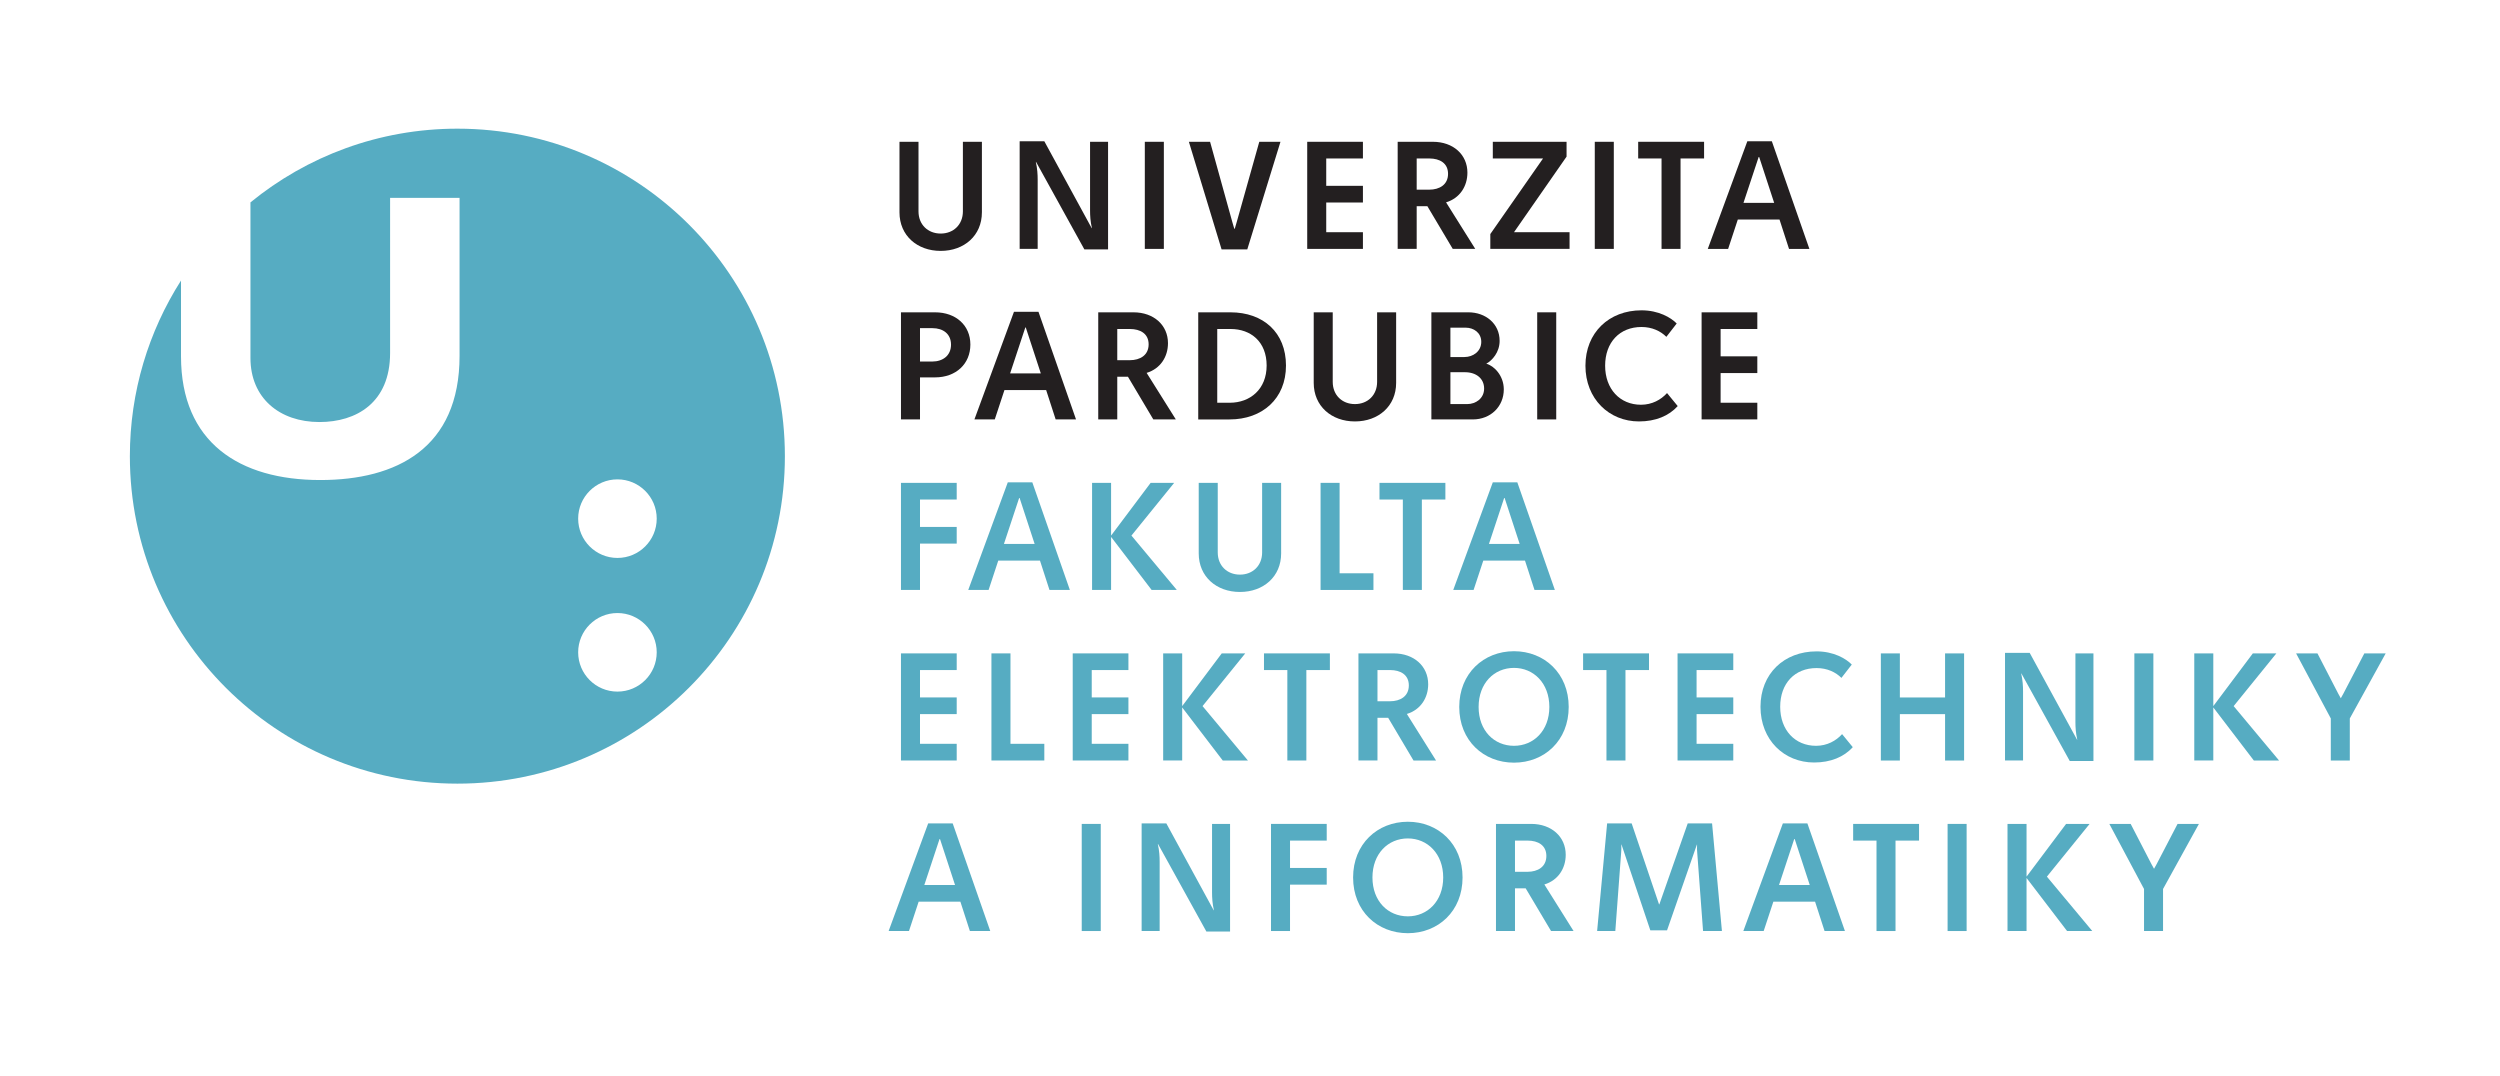 <?xml version="1.0" encoding="utf-8"?>
<!-- Generator: Adobe Illustrator 15.0.0, SVG Export Plug-In . SVG Version: 6.00 Build 0)  -->
<!DOCTYPE svg PUBLIC "-//W3C//DTD SVG 1.1//EN" "http://www.w3.org/Graphics/SVG/1.1/DTD/svg11.dtd">
<svg version="1.1" id="Layer_1" xmlns="http://www.w3.org/2000/svg" xmlns:xlink="http://www.w3.org/1999/xlink" x="0px" y="0px"
	 width="379.34px" height="163.324px" viewBox="0 0 379.34 163.324" enable-background="new 0 0 379.34 163.324"
	 xml:space="preserve">
<g>
	<g>
		<g>
			<path fill="#56ACC2" d="M69.404,19.524c-11.91,0-22.842,4.196-31.401,11.186v23.604c0,6.072,4.396,9.725,10.473,9.725
				c5.577,0,10.716-2.91,10.716-10.468V30.022h10.54v23.979c0,14.006-9.547,18.837-21.134,18.837
				c-12.27,0-21.133-5.701-21.133-18.774V42.571c-4.905,7.7-7.759,16.841-7.759,26.648c0,27.443,22.26,49.688,49.699,49.688
				c27.436,0,49.691-22.244,49.691-49.688C119.095,41.769,96.84,19.524,69.404,19.524 M93.688,104.941
				c-3.29,0-5.96-2.668-5.96-5.961c0-3.288,2.671-5.96,5.96-5.96c3.292,0,5.96,2.672,5.96,5.96
				C99.649,102.273,96.981,104.941,93.688,104.941 M93.688,84.659c-3.29,0-5.96-2.672-5.96-5.964c0-3.286,2.671-5.958,5.96-5.958
				c3.292,0,5.96,2.672,5.96,5.958C99.649,81.987,96.981,84.659,93.688,84.659"/>
		</g>
	</g>
	<g>
		<path fill="#231F20" d="M148.989,32.223c0,3.519-2.684,5.848-6.252,5.848c-3.571,0-6.253-2.329-6.253-5.848V21.515h2.885v10.557
			c0,2,1.418,3.367,3.369,3.367c1.947,0,3.368-1.367,3.368-3.367V21.515h2.885V32.223z"/>
		<path fill="#231F20" d="M164.538,37.843l-7.34-13.291l-0.025,0.025c0.229,1.013,0.279,1.873,0.279,2.708v10.481h-2.734V21.439
			h3.746l7.189,13.189l0.025-0.025c-0.229-1.013-0.277-1.874-0.277-2.709V21.515h2.732v16.329H164.538z"/>
		<path fill="#231F20" d="M173.709,37.767V21.515h2.889v16.252H173.709z"/>
		<path fill="#231F20" d="M185.358,37.843l-4.963-16.329h3.217l3.367,12.151l0.303,1.038h0.078l0.303-1.038l3.416-12.151h3.215
			l-5.037,16.329H185.358z"/>
		<path fill="#231F20" d="M201.237,24.045v4.152h5.568v2.531h-5.568v4.507h5.568v2.532h-8.453V21.515h8.453v2.531H201.237z"/>
		<path fill="#231F20" d="M216.583,31.286h-0.33h-1.291v6.481h-2.885V21.515h5.342c3.088,0,5.24,1.949,5.24,4.683
			c0,2.05-1.139,3.874-3.24,4.506l4.43,7.063h-3.416L216.583,31.286z M216.862,28.78c1.568,0,2.859-0.759,2.859-2.404
			c0-1.621-1.266-2.33-2.834-2.33h-1.926v4.734H216.862z"/>
		<path fill="#231F20" d="M229.729,35.235h8.43v2.532h-12.025v-2.253l8-11.469h-7.621v-2.531h11.191v2.253L229.729,35.235z"/>
		<path fill="#231F20" d="M241.985,37.767V21.515h2.887v16.252H241.985z"/>
		<path fill="#231F20" d="M254.999,24.045v13.722h-2.883V24.045h-3.545v-2.531h10v2.531H254.999z"/>
		<path fill="#231F20" d="M263.688,33.312l-1.469,4.456h-3.088l6-16.328h3.723l5.695,16.328h-3.09l-1.443-4.456H263.688z
			 M266.928,23.818h-0.074l-2.305,6.962h4.656L266.928,23.818z"/>
		<path fill="#231F20" d="M141.875,47.39c3.19,0,5.366,2,5.366,4.886c0,2.937-2.175,4.987-5.366,4.987h-2.277v6.379h-2.888V47.39
			H141.875z M139.597,54.858h1.872c1.595,0,2.835-0.912,2.835-2.557c0-1.646-1.214-2.507-2.809-2.507h-1.898V54.858z"/>
		<path fill="#231F20" d="M152.41,59.188l-1.468,4.455h-3.088l6-16.328h3.721l5.697,16.328h-3.09l-1.443-4.455H152.41z
			 M155.649,49.693h-0.073l-2.304,6.962h4.656L155.649,49.693z"/>
		<path fill="#231F20" d="M171.149,57.162h-0.328h-1.291v6.48h-2.887V47.39h5.344c3.086,0,5.238,1.95,5.238,4.684
			c0,2.05-1.139,3.873-3.24,4.505l4.432,7.063H175L171.149,57.162z M171.428,54.655c1.57,0,2.861-0.759,2.861-2.405
			c0-1.62-1.266-2.329-2.834-2.329h-1.926v4.733H171.428z"/>
		<path fill="#231F20" d="M186.7,47.39c4.963,0,8.43,3.037,8.43,8.076c0,5.038-3.594,8.177-8.557,8.177h-4.758V47.39H186.7z
			 M184.7,61.111h1.9c3.086,0,5.594-2.05,5.594-5.646c0-3.594-2.381-5.544-5.469-5.544H184.7V61.111z"/>
		<path fill="#231F20" d="M211.844,58.099c0,3.52-2.682,5.848-6.254,5.848c-3.568,0-6.252-2.329-6.252-5.848V47.39h2.885v10.557
			c0,2,1.418,3.367,3.367,3.367c1.951,0,3.367-1.368,3.367-3.367V47.39h2.887V58.099z"/>
		<path fill="#231F20" d="M222.813,47.39c2.605,0,4.734,1.722,4.734,4.329c0,1.747-1.141,2.988-2.025,3.469
			c1.164,0.303,2.658,1.797,2.658,3.898c0,2.582-1.977,4.556-4.709,4.556h-6.279V47.39H222.813z M220.079,54.175h2.127
			c1.314,0,2.555-0.861,2.555-2.304c0-1.393-1.164-2.152-2.354-2.152h-2.328V54.175z M220.079,61.314h2.557
			c1.289,0,2.559-0.86,2.559-2.354c0-1.519-1.191-2.481-2.914-2.481h-2.201V61.314z"/>
		<path fill="#231F20" d="M233.249,63.643V47.39h2.887v16.252H233.249z"/>
		<path fill="#231F20" d="M254.415,49.086l-1.568,2.025c-0.861-0.861-2.152-1.494-3.771-1.494c-3.316,0-5.52,2.33-5.52,5.873
			c0,3.545,2.254,5.924,5.441,5.924c1.674,0,3.039-0.759,3.951-1.771l1.621,1.975c-1.342,1.493-3.367,2.329-5.875,2.329
			c-4.531,0-8.127-3.418-8.127-8.456c0-5.012,3.57-8.404,8.508-8.404C251.657,47.087,253.53,48.175,254.415,49.086z"/>
		<path fill="#231F20" d="M261.079,49.922v4.151h5.57v2.533h-5.57v4.505h5.57v2.531h-8.455V47.39h8.455v2.532H261.079z"/>
		<path fill="#56ACC2" d="M139.597,75.797v4.153h5.57v2.53h-5.57v7.038h-2.888V73.267h8.458v2.53H139.597z"/>
		<path fill="#56ACC2" d="M151.473,85.063l-1.468,4.455h-3.087l5.999-16.328h3.723l5.697,16.328h-3.092l-1.443-4.455H151.473z
			 M154.713,75.569h-0.074l-2.305,6.962h4.656L154.713,75.569z"/>
		<path fill="#56ACC2" d="M168.592,81.469v8.05h-2.885V73.267h2.885v7.999l6.002-7.999h3.568l-6.482,7.999l6.887,8.253h-3.822
			L168.592,81.469z"/>
		<path fill="#56ACC2" d="M194.395,83.975c0,3.519-2.684,5.848-6.252,5.848s-6.254-2.329-6.254-5.848V73.267h2.887v10.557
			c0,2,1.418,3.367,3.367,3.367s3.367-1.367,3.367-3.367V73.267h2.885V83.975z"/>
		<path fill="#56ACC2" d="M208.401,86.987v2.531h-8.023V73.267h2.887v13.721H208.401z"/>
		<path fill="#56ACC2" d="M215.747,75.797v13.722h-2.885V75.797h-3.545v-2.53h10v2.53H215.747z"/>
		<path fill="#56ACC2" d="M225.069,85.063l-1.471,4.455h-3.088l6.002-16.328h3.721l5.695,16.328h-3.088l-1.443-4.455H225.069z
			 M228.307,75.569h-0.074l-2.305,6.962h4.658L228.307,75.569z"/>
		<path fill="#56ACC2" d="M139.597,101.672v4.153h5.57v2.531h-5.57v4.506h5.57v2.532h-8.458V99.142h8.458v2.53H139.597z"/>
		<path fill="#56ACC2" d="M158.461,112.862v2.532h-8.025V99.142h2.889v13.721H158.461z"/>
		<path fill="#56ACC2" d="M165.655,101.672v4.153h5.568v2.531h-5.568v4.506h5.568v2.532h-8.453V99.142h8.453v2.53H165.655z"/>
		<path fill="#56ACC2" d="M179.381,107.344v8.051h-2.887V99.142h2.887v7.999l6.002-7.999h3.566l-6.48,7.999l6.885,8.254h-3.82
			L179.381,107.344z"/>
		<path fill="#56ACC2" d="M198.221,101.672v13.723h-2.885v-13.723h-3.545v-2.53h10v2.53H198.221z"/>
		<path fill="#56ACC2" d="M210.633,108.912h-0.332h-1.289v6.482h-2.887V99.142h5.342c3.088,0,5.24,1.949,5.24,4.684
			c0,2.051-1.139,3.873-3.238,4.506l4.428,7.063h-3.418L210.633,108.912z M210.911,106.407c1.57,0,2.859-0.76,2.859-2.405
			c0-1.619-1.264-2.33-2.834-2.33h-1.924v4.735H210.911z"/>
		<path fill="#56ACC2" d="M238.028,107.268c0,5.114-3.695,8.455-8.301,8.455c-4.609,0-8.307-3.341-8.307-8.455
			c0-5.088,3.697-8.455,8.307-8.455C234.333,98.812,238.028,102.18,238.028,107.268z M224.358,107.268
			c0,3.595,2.355,5.898,5.369,5.898c2.986,0,5.365-2.304,5.365-5.898s-2.379-5.924-5.365-5.924
			C226.713,101.344,224.358,103.673,224.358,107.268z"/>
		<path fill="#56ACC2" d="M246.643,101.672v13.723h-2.885v-13.723h-3.545v-2.53h10v2.53H246.643z"/>
		<path fill="#56ACC2" d="M257.432,101.672v4.153h5.57v2.531h-5.57v4.506h5.57v2.532h-8.457V99.142h8.457v2.53H257.432z"/>
		<path fill="#56ACC2" d="M280.981,100.837l-1.572,2.025c-0.857-0.86-2.15-1.492-3.77-1.492c-3.314,0-5.52,2.327-5.52,5.873
			c0,3.543,2.254,5.923,5.443,5.923c1.672,0,3.037-0.761,3.949-1.773l1.621,1.977c-1.342,1.494-3.367,2.329-5.873,2.329
			c-4.533,0-8.129-3.418-8.129-8.455c0-5.014,3.572-8.406,8.508-8.406C278.221,98.837,280.094,99.926,280.981,100.837z"/>
		<path fill="#56ACC2" d="M295.137,115.395v-7.038h-6.859v7.038h-2.885V99.142h2.885v6.684h6.859v-6.684h2.887v16.253H295.137z"/>
		<path fill="#56ACC2" d="M314.055,115.47l-7.34-13.29l-0.025,0.024c0.227,1.013,0.279,1.873,0.279,2.708v10.482h-2.736V99.065
			h3.746l7.191,13.189l0.025-0.025c-0.229-1.013-0.279-1.873-0.279-2.709V99.142h2.734v16.328H314.055z"/>
		<path fill="#56ACC2" d="M323.86,115.395V99.142h2.885v16.253H323.86z"/>
		<path fill="#56ACC2" d="M335.838,107.344v8.051h-2.887V99.142h2.887v7.999l5.998-7.999h3.57l-6.48,7.999l6.887,8.254h-3.824
			L335.838,107.344z"/>
		<path fill="#56ACC2" d="M356.551,115.395h-2.885v-6.381l-5.266-9.872h3.24l3.164,6.126l0.379,0.684
			c0.129-0.229,0.254-0.456,0.381-0.684l3.189-6.126h3.242l-5.445,9.872V115.395z"/>
		<path fill="#56ACC2" d="M139.394,136.814l-1.47,4.456h-3.087l6.001-16.33h3.72l5.697,16.33h-3.089l-1.443-4.456H139.394z
			 M142.635,127.321h-0.077l-2.304,6.962h4.659L142.635,127.321z"/>
		<path fill="#56ACC2" d="M164.137,141.271v-16.254h2.887v16.254H164.137z"/>
		<path fill="#56ACC2" d="M183.051,141.347l-7.342-13.292l-0.025,0.025c0.229,1.013,0.277,1.873,0.277,2.71v10.48h-2.734v-16.33
			h3.748l7.188,13.19l0.027-0.025c-0.227-1.013-0.279-1.874-0.279-2.709v-10.38h2.734v16.33H183.051z"/>
		<path fill="#56ACC2" d="M195.743,127.549v4.151h5.568v2.532h-5.568v7.038h-2.887v-16.254h8.455v2.532H195.743z"/>
		<path fill="#56ACC2" d="M221.922,133.144c0,5.113-3.695,8.455-8.303,8.455c-4.609,0-8.305-3.342-8.305-8.455
			c0-5.089,3.695-8.456,8.305-8.456C218.227,124.688,221.922,128.055,221.922,133.144z M208.25,133.144
			c0,3.595,2.357,5.898,5.369,5.898c2.986,0,5.367-2.304,5.367-5.898c0-3.596-2.381-5.924-5.367-5.924
			C210.608,127.22,208.25,129.548,208.25,133.144z"/>
		<path fill="#56ACC2" d="M231.499,134.789h-0.328h-1.293v6.481h-2.885v-16.254h5.342c3.088,0,5.24,1.949,5.24,4.685
			c0,2.05-1.139,3.872-3.24,4.506l4.43,7.063h-3.416L231.499,134.789z M231.778,132.283c1.57,0,2.861-0.76,2.861-2.405
			c0-1.621-1.268-2.329-2.836-2.329h-1.926v4.734H231.778z"/>
		<path fill="#56ACC2" d="M258.415,141.271l-0.885-11.898c-0.025-0.33-0.053-0.634-0.025-1.216h-0.027l-4.529,13.013h-2.533
			l-4.379-13.038h-0.025c0.025,0.582,0,0.911-0.025,1.241l-0.885,11.898h-2.76l1.518-16.33h3.723l4.152,12.279h0.051l4.303-12.279
			h3.695l1.494,16.33H258.415z"/>
		<path fill="#56ACC2" d="M269.083,136.814l-1.469,4.456h-3.088l5.998-16.33h3.723l5.695,16.33h-3.09l-1.441-4.456H269.083z
			 M272.325,127.321h-0.08l-2.303,6.962h4.66L272.325,127.321z"/>
		<path fill="#56ACC2" d="M287.618,127.549v13.722h-2.885v-13.722h-3.543v-2.532h9.998v2.532H287.618z"/>
		<path fill="#56ACC2" d="M295.52,141.271v-16.254h2.887v16.254H295.52z"/>
		<path fill="#56ACC2" d="M307.5,133.22v8.051h-2.889v-16.254h2.889v8l6-8h3.568l-6.48,8l6.885,8.254h-3.822L307.5,133.22z"/>
		<path fill="#56ACC2" d="M328.213,141.271h-2.887v-6.381l-5.264-9.873h3.238l3.166,6.127l0.379,0.684
			c0.127-0.228,0.254-0.456,0.381-0.684l3.189-6.127h3.24l-5.443,9.873V141.271z"/>
	</g>
</g>
</svg>
